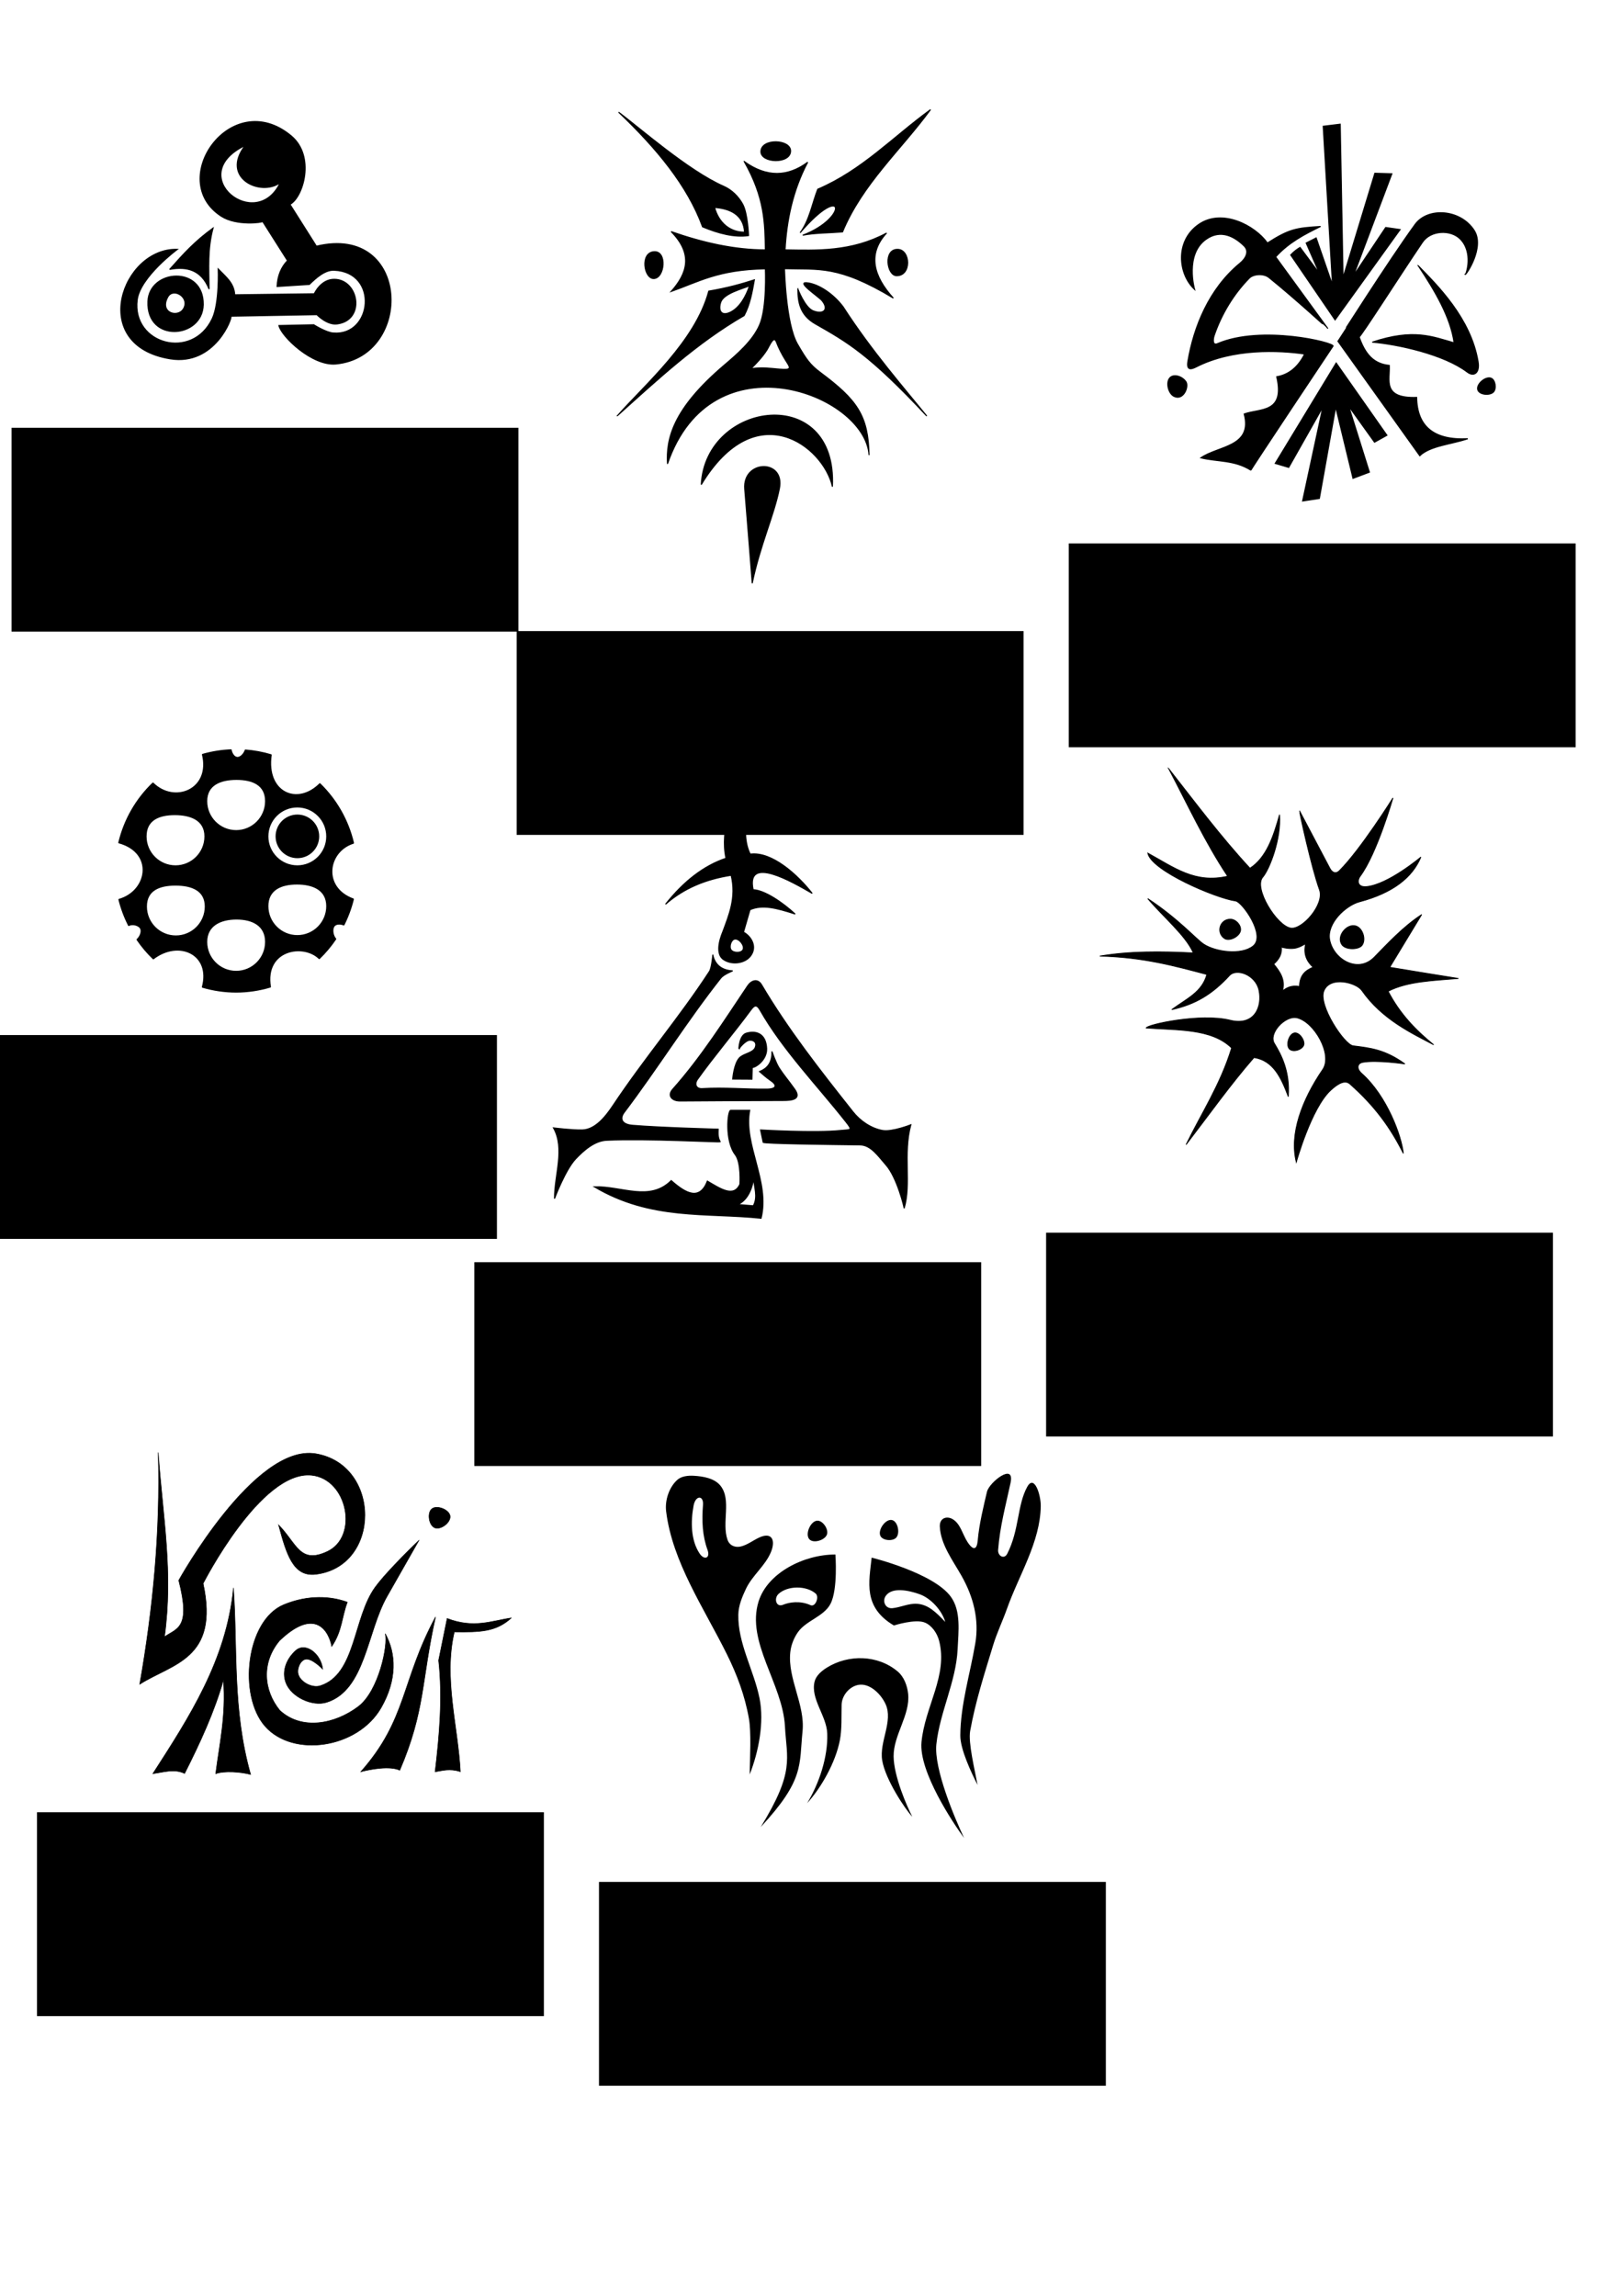 <?xml version="1.0" encoding="UTF-8" standalone="no"?>
<!-- Created with Inkscape (http://www.inkscape.org/) -->

<svg
   width="420mm"
   height="594mm"
   viewBox="0 0 420 594"
   version="1.1"
   id="svg8"
   inkscape:version="1.1.2 (0a00cf5339, 2022-02-04)"
   sodipodi:docname="pic_Tamjas.svg"
   xmlns:inkscape="http://www.inkscape.org/namespaces/inkscape"
   xmlns:sodipodi="http://sodipodi.sourceforge.net/DTD/sodipodi-0.dtd"
   xmlns="http://www.w3.org/2000/svg"
   xmlns:svg="http://www.w3.org/2000/svg"
   xmlns:rdf="http://www.w3.org/1999/02/22-rdf-syntax-ns#"
   xmlns:cc="http://creativecommons.org/ns#"
   xmlns:dc="http://purl.org/dc/elements/1.1/">
  <defs
     id="defs2" />
  <sodipodi:namedview
     id="base"
     pagecolor="#ffffff"
     bordercolor="#666666"
     borderopacity="1.0"
     inkscape:pageopacity="0.0"
     inkscape:pageshadow="2"
     inkscape:zoom="0.35"
     inkscape:cx="530"
     inkscape:cy="1188.5714"
     inkscape:document-units="mm"
     inkscape:current-layer="layer1"
     showgrid="false"
     inkscape:window-width="1920"
     inkscape:window-height="1007"
     inkscape:window-x="0"
     inkscape:window-y="0"
     inkscape:window-maximized="1"
     showguides="true"
     units="mm"
     inkscape:pagecheckerboard="0" />
  <g
     inkscape:label="Layer 1"
     inkscape:groupmode="layer"
     id="layer1"
     transform="translate(0,297)">
    <path
       id="path850"
       style="fill:#000000;fill-rule:evenodd;stroke:#000000;stroke-width:0.265px;stroke-linecap:butt;stroke-linejoin:miter;stroke-opacity:1"
       d="m 198.397,-206.33 c 0.762,-1.177 1.826,-4.055 2.524,-2.134 0.496,1.365 1.496,3.325 2.386,4.714 1.26,1.967 1.711,2.539 -1.585,2.252 -2.947,-0.257 -4.439,-0.512 -7.368,-0.114 1.38,-1.356 2.931,-2.999 4.043,-4.718 z m -4.448,-16.718 c -1.749,0.777 -6.76,1.96 -7.465,4.347 -0.661,2.238 0.305,3.559 2.551,2.457 2.435,-1.195 4.034,-4.169 4.914,-6.804 z m -34.16,33.593 c 10.345,-9.289 20.498,-18.793 32.789,-25.891 1.55,-2.92 2.076,-6.096 2.646,-9.26 -3.454,1.111 -6.884,2.077 -11.812,2.929 -3.5,13.032 -16.472,24.104 -23.624,32.222 z m 46.68,-32.789 c -0.013,3.539 0.622,6.821 4.514,9.038 8.307,4.731 13.954,7.901 28.843,23.846 -5.634,-6.97 -14.318,-16.885 -21.639,-28.254 -2.515,-3.362 -6.404,-5.959 -9.449,-6.237 -2.725,-0.225 3.053,3.573 3.969,4.63 1.881,2.312 0.395,3.686 -2.268,2.646 -2.149,-0.839 -3.969,-5.67 -3.969,-5.67 z m -13.796,-14.694 c -3.727,0.04 -6.666,-2.389 -7.749,-6.378 3.78,0.272 7.472,1.728 7.749,6.378 z m 1.039,0.898 c 0,0 -0.192,-5.708 -1.512,-8.126 -1.078,-1.976 -2.852,-3.729 -4.914,-4.63 -9.196,-4.019 -22.146,-15.46 -27.214,-19.182 9.753,9.282 17.835,18.97 21.734,29.671 4.187,1.739 8.221,2.788 11.906,2.268 z m 13.356,-0.756 c 2.418,-3.295 3.068,-7.475 4.536,-11.245 11.527,-4.922 19.568,-13.623 29.199,-20.6 -7.68,10.485 -17.639,19.261 -22.773,31.655 -3.456,0.268 -7.319,0.266 -10.3,0.85 11.917,-4.536 10.897,-14.137 -0.661,-0.661 z m -37.758,4.917 c 3.37,-0.15 2.719,6.774 -0.067,6.949 -2.612,0.164 -3.698,-6.782 0.067,-6.949 z m 27.596,-25.925 c -0.067,3.042 7.675,3.315 7.684,-0.134 0.008,-3.05 -7.608,-3.33 -7.684,0.134 z m 35.48,25.324 c -3.862,-0.181 -2.927,6.751 -0.401,6.815 3.937,0.1 3.667,-6.662 0.401,-6.815 z m -39.666,62.019 c -0.636,-7.593 10.516,-7.885 8.977,-0.142 -1.385,6.969 -4.944,14.504 -7.04,24.521 0,0 -1.26,-16.297 -1.937,-24.379 z m -11.249,-1.149 c 1.106,-21.68 35.273,-26.362 33.943,0.535 -2.315,-10.462 -19.736,-23.996 -33.943,-0.535 z m 11.107,-83.613 c 5.85,4.218 11.304,3.986 16.442,0.189 -3.878,7.346 -5.44,15.075 -5.859,22.679 8.133,0.126 17.102,0.568 26.269,-4.347 -5.028,5.443 -3.347,11.211 1.745,16.831 -14.279,-8.602 -19.323,-7.346 -28.159,-7.607 0,0 0.309,14.233 3.358,19.502 2.3,3.974 3.237,5.348 5.953,7.371 9.507,7.077 12.374,11.155 12.568,21.356 -1.027,-15.839 -40.788,-30.958 -52.161,2.268 -0.391,-6.464 1.355,-14.207 14.647,-25.513 3.41,-2.901 7.366,-6.295 9.166,-10.394 1.97,-4.486 1.512,-14.552 1.512,-14.552 -12.231,0.211 -17.189,3.332 -24.379,5.859 4.122,-4.65 5.795,-9.607 0,-15.497 8.383,2.921 16.509,4.731 24.379,4.725 -0.12,-6.911 -0.141,-13.489 -5.481,-22.868 z"
       inkscape:connector-curvature="0"
       sodipodi:nodetypes="ccscccccscccccccsccccccccccscccccccccccccscsscssscscccccccccccccccccccc" />
    <path
       id="path823"
       style="fill:#000000;fill-rule:evenodd;stroke:#000000;stroke-width:0.265px;stroke-linecap:butt;stroke-linejoin:miter;stroke-opacity:1"
       d="m 43.902,-227.295 c 3.675,-4.149 6.557,-7.308 11.238,-10.704 -1.456,5.512 -1.088,10.294 -1.033,15.806 -1.993,-4.94 -5.7,-5.94 -10.205,-5.103 z m -0.461,7.119 c -2.294,4.12 2.636,5.535 4.063,3.024 1.672,-2.942 -2.668,-5.529 -4.063,-3.024 z m 19.977,-39.173 c -15.931,7.722 2.869,22.77 9.087,9.622 -5.072,3.675 -15.531,-1.202 -9.087,-9.622 z m -25.141,40.323 c 0.346,-8.389 14.5,-9.35 14.324,0.862 -0.152,8.785 -14.773,10.02 -14.324,-0.862 z m 22.469,-1.702 20.58,-0.267 c 0,0 1.67,-3.787 5.212,-3.742 6.381,0.081 8.118,10.641 0.668,11.559 -2.609,0.322 -5.212,-2.405 -5.212,-2.405 l -22.25,0.401 c 0.583,0.083 -4.055,12.92 -15.702,11.025 -21.491,-3.498 -12.418,-28.804 1.871,-28.331 0,0 -9.685,7.166 -10.407,13.11 -1.389,11.438 14.257,15.778 19.416,4.82 1.895,-4.024 1.548,-12.852 1.548,-12.852 1.842,1.93 4.105,3.558 4.276,6.682 z m 14.566,-41.16 c -15.535,-12.854 -32.507,11.517 -18.041,20.847 3.956,2.551 10.785,1.62 10.691,1.336 l 6.431,10.14 c -1.593,1.618 -2.592,3.92 -2.689,6.698 l 8.352,-0.535 c 1.821,-1.777 4.059,-3.763 6.387,-3.672 11.675,0.456 9.882,17.055 -0.173,16.233 -1.834,-0.095 -5.078,-2.138 -5.078,-2.138 l -9.02,0.2 c 0.592,2.801 8.634,10.548 14.767,9.956 20.206,-1.952 19.314,-36.349 -5.055,-30.478 l -6.838,-10.815 c 3.42,-1.811 6.648,-12.494 0.267,-17.773 z"
       inkscape:connector-curvature="0"
       sodipodi:nodetypes="ccccssscccsssccssccscscccssccccscccsccs" />
    <path
       id="path992"
       style="opacity:1;vector-effect:none;fill:#000000;fill-opacity:1;fill-rule:evenodd;stroke:#000000;stroke-width:0.265;stroke-linecap:round;stroke-linejoin:bevel;stroke-miterlimit:4;stroke-dasharray:none;stroke-dashoffset:0;stroke-opacity:1"
       d="m 82.471,-80.605 c -2e-6,3.044 -2.468,5.512 -5.512,5.512 -3.044,0 -5.512,-2.468 -5.512,-5.512 -3e-6,-3.044 2.468,-5.512 5.512,-5.512 3.044,0 5.512,2.468 5.512,5.512 z M 59.807,-103 c -2.514,0.097 -5.006,0.499 -7.424,1.196 2.233,9.116 -7.246,12.912 -12.803,7.383 -4.38,4.19 -7.454,9.566 -8.85,15.477 9.287,2.55 7.487,12.566 0.034,14.656 0.581,2.349 1.431,4.623 2.533,6.776 0.901,-0.566 2.721,-0.132 3.12,0.825 0.34,0.816 -0.193,2.1 -0.973,2.79 1.231,1.809 2.647,3.484 4.225,4.997 6.598,-5.071 15.028,-1.25 12.685,7.316 2.841,0.839 5.786,1.268 8.747,1.276 3.011,-0.008 6.005,-0.452 8.889,-1.319 -1.606,-9.704 8.56,-11.36 12.631,-7.324 1.603,-1.542 3.038,-3.25 4.28,-5.097 -0.784,-0.858 -1.064,-2.638 -0.362,-3.417 0.505,-0.561 1.621,-0.561 2.446,-0.194 1.079,-2.14 1.91,-4.397 2.478,-6.726 -8.154,-2.946 -6.726,-12.362 0.03,-14.462 -1.373,-5.868 -4.399,-11.214 -8.719,-15.401 -5.804,5.856 -14.007,2.346 -12.581,-7.452 -2.187,-0.662 -4.44,-1.081 -6.717,-1.25 -0.344,1.039 -1.287,2.049 -2.174,1.912 -0.753,-0.116 -1.311,-1.016 -1.494,-1.96 z m 1.398,7.659 c 4.206,-1e-4 7.522,1.426 7.522,5.632 -1.31e-4,4.206 -3.41,7.616 -7.616,7.616 -4.206,-1.3e-4 -7.616,-3.41 -7.616,-7.616 -1.01e-4,-4.206 3.504,-5.632 7.711,-5.632 z m -15.977,9.113 c 4.206,-1e-4 7.805,1.425 7.805,5.632 9.5e-5,4.206 -3.41,7.617 -7.616,7.616 -4.206,-1.3e-4 -7.616,-3.41 -7.616,-7.616 1.26e-4,-4.206 3.221,-5.632 7.427,-5.632 z m 31.711,-1.984 c 4.206,1.3e-4 7.616,3.41 7.616,7.616 9.5e-5,4.206 -3.41,7.616 -7.616,7.616 -4.206,1e-4 -7.617,-3.41 -7.616,-7.616 1.26e-4,-4.206 3.41,-7.616 7.616,-7.616 z m -0.094,19.94 c 4.206,1.3e-4 7.71,1.52 7.711,5.726 9.5e-5,4.206 -3.41,7.616 -7.616,7.616 -4.206,10e-5 -7.617,-3.41 -7.616,-7.616 1.26e-4,-4.206 3.316,-5.726 7.522,-5.726 z m -31.434,0.277 c 4.206,-1e-4 7.711,1.331 7.711,5.538 1.01e-4,4.206 -3.41,7.617 -7.616,7.616 -4.206,-1.3e-4 -7.616,-3.41 -7.616,-7.616 -9.5e-5,-4.206 3.315,-5.537 7.522,-5.538 z m 15.794,8.779 c 4.206,-1e-4 7.522,1.709 7.522,5.916 -1.26e-4,4.206 -3.41,7.616 -7.616,7.616 -4.206,-1.3e-4 -7.616,-3.41 -7.616,-7.616 -9.5e-5,-4.206 3.504,-5.915 7.711,-5.916 z"
       inkscape:connector-curvature="0"
       sodipodi:nodetypes="sssssccccccsccccccccccccccccccccccccccccccccccccccccccccccc" />
    <path
       id="path840"
       style="fill:#000000;fill-rule:evenodd;stroke:#000000;stroke-width:0.265;stroke-linecap:butt;stroke-linejoin:miter;stroke-miterlimit:4;stroke-dasharray:none;stroke-opacity:1"
       d="m 194.948,14.976 c 1.294,-2.489 0.114,-4.758 0.142,-7.134 -0.623,3.513 -1.976,5.81 -4.11,6.804 z m -5.339,-32.789 4.985,0.032 0.083,-3.051 c 0.639,0.189 3.851,-1.841 3.72,-4.871 -0.172,-3.97 -2.847,-4.72 -5.292,-3.969 -1.798,0.552 -1.921,4.053 -1.89,4.063 -0.004,-0.026 1.663,-2.326 2.968,-2.263 0.986,0.047 1.695,0.638 1.28,1.823 -0.516,1.477 -3.06,1.611 -4.127,2.756 -1.433,1.539 -1.729,5.48 -1.729,5.48 z m -0.541,8.087 c -0.796,0.088 -1.555,7.924 1.203,11.493 1.572,2.034 1.203,7.617 1.203,7.617 -1.607,3.57 -5.089,1.143 -8.419,-0.802 -1.971,5.024 -5.397,3.373 -9.354,-0.134 -5.576,5.562 -12.791,1.411 -19.912,1.604 14.588,8.7 28.931,6.672 43.164,8.152 2.372,-9.455 -4.635,-19.116 -2.94,-27.93 z m 8.419,8.285 c 0.057,0.369 17.727,0.564 25.123,0.668 2.824,0.04 4.808,3.098 6.682,5.212 2.856,3.223 4.774,11.225 4.677,11.225 1.903,-6.373 -0.32,-14.071 1.737,-21.649 0,0 -4.893,1.925 -7.35,1.47 -2.953,-0.546 -5.752,-2.458 -7.617,-4.811 -8.62,-10.872 -16.879,-21.402 -23.653,-32.874 -1.031,-1.746 -2.68,-1.113 -3.608,0.267 -5.917,8.8 -12.02,18.486 -19.377,26.727 -1.516,1.698 -0.22,3.083 1.871,3.074 8.741,-0.041 17.749,-0.131 26.727,-0.134 2.106,-8e-4 4.874,-0.216 2.94,-2.94 -1.657,-2.334 -2.881,-3.716 -4.009,-5.479 -0.839,-1.31 -1.871,-4.276 -1.871,-4.276 0.069,3.083 -1.329,4.431 -3.207,5.212 0,0 1.802,1.609 2.806,2.272 1.81,1.196 1.696,2.236 -0.935,2.272 -5.279,0.072 -10.942,-0.484 -16.704,-0.134 -1.567,0.095 -2.088,-1.163 -1.203,-2.405 4.15,-5.827 9.493,-12.107 13.764,-17.907 0.883,-1.198 1.489,-1.61 2.405,0 5.839,10.261 14.757,19.453 22.183,28.865 1.899,2.406 1.314,1.99 -1.336,2.272 -6.528,0.695 -20.713,-0.134 -20.713,-0.134 z M 184.461,-49.887 c 0.661,2.79 2.591,3.935 5.142,4.079 0,0 -2.33,0.93 -3.074,1.871 -8.811,11.143 -16.39,23.379 -24.99,34.745 -1.207,1.595 -0.686,3.101 2.138,3.341 7.153,0.608 22.183,1.002 22.183,1.002 -0.043,1.091 -0.115,2.183 0.535,3.274 0.066,0.165 -19.109,-0.883 -29.4,-0.401 -3.113,0.146 -5.871,2.551 -8.018,4.811 -2.677,2.817 -5.479,10.29 -5.479,10.29 -0.041,-6.114 2.764,-12.884 -0.267,-18.308 0,0 4.984,0.622 7.484,0.535 3.209,-0.112 5.8,-3.155 7.884,-6.281 8.325,-12.488 17.322,-22.941 24.996,-34.75 0.567,-0.872 0.865,-4.208 0.865,-4.208 z m 5.676,-4.139 c 1.142,-0.197 2.635,1.693 2.138,2.74 -0.439,0.926 -2.465,0.892 -3.074,0.067 -0.585,-0.794 -0.036,-2.639 0.935,-2.806 z m 2.236,-36.004 c 0,0 -0.165,-3.874 0.118,-3.921 0.283,-0.047 4.583,0 4.583,0 -1.581,0.778 -3.18,0.835 -4.701,3.921 z m -5.31,34.066 c 1.52,-4.18 3.55,-8.783 2.138,-14.566 -6.587,1.036 -12.155,3.309 -16.972,7.484 4.715,-5.953 9.913,-9.973 15.635,-11.893 -1.634,-7.521 2.241,-14.283 1.203,-22.05 15.179,1.365 28.373,0.034 39.556,6.815 -6.949,0.101 -13.898,-2.491 -20.847,2.405 -4.011,-5.417 -6.554,-3.286 -8.82,0.267 -5.314,-4.976 -7.641,5.966 -4.811,11.493 5.562,-0.747 12.246,5.319 16.036,10.156 -5.192,-2.977 -17.19,-10.003 -15.283,-0.952 2.918,0.12 7.51,3.19 10.873,6.297 -4.922,-1.583 -8.481,-2.518 -11.688,-1.108 l -1.675,5.785 c 2.113,1.183 3.645,3.919 1.737,6.281 -1.488,1.842 -4.81,2.286 -6.949,0.802 -2.58,-1.791 -0.233,-6.942 -0.134,-7.216 z"
       inkscape:connector-curvature="0" />
    <path
       id="path864"
       style="fill:#000000;fill-rule:evenodd;stroke:#000000;stroke-width:0.265px;stroke-linecap:butt;stroke-linejoin:miter;stroke-opacity:1"
       d="m 302.807,-199.32 c -1.199,1.141 -0.493,4.135 0.992,4.866 2.491,1.226 3.969,-2.586 3.071,-3.827 -0.992,-1.371 -3.051,-2.003 -4.063,-1.039 z m 83.013,0.153 c -1.435,-0.493 -3.841,1.572 -3.402,3.024 0.396,1.309 3.118,1.555 4.063,0.567 0.842,-0.879 0.49,-3.195 -0.661,-3.591 z m -55.823,22.066 15.78,-25.986 13.135,18.71 -3.213,1.795 -6.672,-9.303 5.349,17.052 -4.252,1.606 -4.469,-18.453 -4.225,23.65 -4.347,0.661 5.234,-24.296 -8.824,15.602 z m 15.495,-37.12 16.838,-23.386 -3.742,-0.535 -8.352,12.495 9.956,-26.393 -4.41,-0.134 -8.219,26.994 -0.735,-39.69 -4.41,0.535 2.405,41.093 -4.221,-12.203 c -0.625,0.32 -1.466,0.748 -2.594,1.32 l 3.474,7.943 -5.055,-6.809 c -0.808,0.493 -1.617,1.088 -2.425,1.957 z m -21.782,38.888 c 0.267,-0.668 21.26,-32.12 21.26,-32.12 0.439,-0.877 -18.482,-5.561 -29.946,-0.62 -1.239,0.534 -1.157,-1.098 -0.802,-2.138 1.873,-5.488 5.02,-10.701 9.087,-14.833 1.012,-1.028 3.642,-1.289 5.078,-0.134 6.537,5.259 15.271,13.278 15.268,13.23 l -13.531,-18.575 c 3.392,-3.757 7.494,-5.855 11.626,-7.884 -6.355,0.379 -8.129,0.685 -13.764,4.276 -3.264,-4.569 -11.729,-8.99 -17.773,-4.811 -6.234,4.31 -5.334,12.914 -1.069,16.838 0,0 -2.596,-9.03 2.94,-12.963 3.884,-2.758 7.514,-0.621 9.889,1.737 1.364,1.355 0.436,3.175 -1.069,4.41 -8.103,6.651 -12.016,16.597 -13.497,25.391 -0.407,2.417 0.798,2.153 2.138,1.47 9.554,-4.872 21.491,-4.298 28.063,-3.341 -1.661,3.324 -4.043,5.328 -7.216,5.88 2.176,9.482 -4.24,8.143 -8.419,9.622 2.243,8.574 -6.694,8.204 -11.225,11.359 4.321,1.057 8.642,0.496 12.963,3.207 z m 43.298,-52.919 c 4.813,4.925 13.634,13.543 15.502,24.856 0.486,2.945 -1.113,3.959 -2.806,2.673 -6.079,-4.616 -18.018,-7.187 -24.589,-7.751 10.724,-3.597 15.615,-1.392 21.178,0.173 -0.916,-6.605 -4.927,-13.374 -9.284,-19.951 z m -20.845,19.455 c 0.042,0.042 13.156,-20.699 20.043,-30.146 3.281,-4.5 11.75,-3.961 15.296,1.571 2.78,4.337 -2.104,11.601 -2.334,11.391 0.275,0 2.151,-5.777 -1.336,-9.221 -2.473,-2.443 -7.598,-2.241 -9.726,0.89 -5.478,8.059 -16.068,24.658 -16.379,24.485 1.553,4.438 3.725,6.959 7.797,7.366 0.218,3.746 -1.946,8.587 7.083,8.285 0.115,7.368 4.296,11.134 13.23,10.691 -4.157,1.458 -9.673,1.783 -12.428,4.41 z"
       inkscape:connector-curvature="0"
       sodipodi:nodetypes="ccsccsscccccccccccccccccccccccccccccccccsccccccscccssscccccccscccccscssccccccc" />
    <flowRoot
       xml:space="preserve"
       id="flowRoot829"
       style="font-style:normal;font-weight:normal;font-size:40px;line-height:26.667px;font-family:sans-serif;text-align:center;letter-spacing:0px;word-spacing:0px;text-anchor:middle;fill:#000000;fill-opacity:1;stroke:none"
       transform="matrix(0.265,0,0,0.265,-26.727,-294.862)"><flowRegion
         id="flowRegion831"
         style="line-height:26.667px;text-align:center;text-anchor:middle"><rect
           id="rect833"
           width="494.975"
           height="199"
           x="112.127"
           y="409.592"
           style="line-height:26.667px;text-align:center;text-anchor:middle" /></flowRegion><flowPara
         id="flowPara835"
         style="font-size:26.667px;line-height:26.667px;text-align:center;text-anchor:middle">Красный Картель. </flowPara><flowPara
         id="flowPara837"
         style="font-size:26.667px;line-height:26.667px;text-align:center;text-anchor:middle">Три союзных планеты - Нимб с луной, Океан, Чёрная Скала с вулканом</flowPara></flowRoot>
    <flowRoot
       xml:space="preserve"
       id="flowRoot829-3"
       style="font-style:normal;font-weight:normal;font-size:40px;line-height:26.667px;font-family:sans-serif;text-align:center;letter-spacing:0px;word-spacing:0px;text-anchor:middle;fill:#000000;fill-opacity:1;stroke:none"
       transform="matrix(0.265,0,0,0.265,-32.285,-137.738)"><flowRegion
         id="flowRegion831-6"
         style="line-height:26.667px;text-align:center;text-anchor:middle"><rect
           id="rect833-7"
           width="494.975"
           height="199"
           x="112.127"
           y="409.592"
           style="line-height:26.667px;text-align:center;text-anchor:middle" /></flowRegion><flowPara
         id="flowPara835-5"
         style="font-size:26.667px;line-height:26.667px;text-align:center;text-anchor:middle">Союз Воронёной Стали. </flowPara><flowPara
         id="flowPara837-3"
         style="font-size:26.667px;line-height:26.667px;text-align:center;text-anchor:middle">Барабан револьвера </flowPara><flowPara
         style="font-size:26.667px;line-height:26.667px;text-align:center;text-anchor:middle"
         id="flowPara866">с одной пулей. </flowPara><flowPara
         style="font-size:26.667px;line-height:26.667px;text-align:center;text-anchor:middle"
         id="flowPara843">&quot;Решаем проблему одним патроном&quot;.</flowPara></flowRoot>
    <flowRoot
       xml:space="preserve"
       id="flowRoot829-3-3"
       style="font-style:normal;font-weight:normal;font-size:40px;line-height:26.667px;font-family:sans-serif;text-align:center;letter-spacing:0px;word-spacing:0px;text-anchor:middle;fill:#000000;fill-opacity:1;stroke:none"
       transform="matrix(0.265,0,0,0.265,-20.136,63.348)"><flowRegion
         id="flowRegion831-6-6"
         style="line-height:26.667px;text-align:center;text-anchor:middle"><rect
           id="rect833-7-7"
           width="494.975"
           height="199"
           x="112.127"
           y="409.592"
           style="line-height:26.667px;text-align:center;text-anchor:middle" /></flowRegion><flowPara
         id="flowPara835-5-5"
         style="font-size:26.667px;line-height:26.667px;text-align:center;text-anchor:middle">Клан Оньё с Тысячи Башен. </flowPara><flowPara
         style="font-size:26.667px;line-height:26.667px;text-align:center;text-anchor:middle"
         id="flowPara866-5">Беременная коза. </flowPara><flowPara
         style="font-size:26.667px;line-height:26.667px;text-align:center;text-anchor:middle"
         id="flowPara843-6">&quot;Будь осторожен&quot;.</flowPara></flowRoot>
    <flowRoot
       xml:space="preserve"
       id="flowRoot829-3-3-3"
       style="font-style:normal;font-weight:normal;font-size:40px;line-height:26.667px;font-family:sans-serif;text-align:center;letter-spacing:0px;word-spacing:0px;text-anchor:middle;fill:#000000;fill-opacity:1;stroke:none"
       transform="matrix(0.265,0,0,0.265,125.291,81.368)"><flowRegion
         id="flowRegion831-6-6-6"
         style="line-height:26.667px;text-align:center;text-anchor:middle"><rect
           id="rect833-7-7-7"
           width="494.975"
           height="199"
           x="112.127"
           y="409.592"
           style="line-height:26.667px;text-align:center;text-anchor:middle" /></flowRegion><flowPara
         style="font-size:26.667px;line-height:26.667px;text-align:center;text-anchor:middle"
         id="flowPara843-6-5">Манипула Смеха</flowPara></flowRoot>
    <flowRoot
       xml:space="preserve"
       id="flowRoot829-5"
       style="font-style:normal;font-weight:normal;font-size:40px;line-height:26.667px;font-family:sans-serif;text-align:center;letter-spacing:0px;word-spacing:0px;text-anchor:middle;fill:#000000;fill-opacity:1;stroke:none"
       transform="matrix(0.265,0,0,0.265,103.99,-242.265)"><flowRegion
         id="flowRegion831-62"
         style="line-height:26.667px;text-align:center;text-anchor:middle"><rect
           id="rect833-9"
           width="494.975"
           height="199"
           x="112.127"
           y="409.592"
           style="line-height:26.667px;text-align:center;text-anchor:middle" /></flowRegion><flowPara
         id="flowPara835-1"
         style="font-size:26.667px;line-height:26.667px;text-align:center;text-anchor:middle">Орден Преисподней. </flowPara><flowPara
         id="flowPara837-2"
         style="font-size:26.667px;line-height:26.667px;text-align:center;text-anchor:middle">Вулкан и бабочка</flowPara></flowRoot>
    <flowRoot
       xml:space="preserve"
       id="flowRoot829-7"
       style="font-style:normal;font-weight:normal;font-size:40px;line-height:26.667px;font-family:sans-serif;text-align:center;letter-spacing:0px;word-spacing:0px;text-anchor:middle;fill:#000000;fill-opacity:1;stroke:none"
       transform="matrix(0.265,0,0,0.265,246.865,-264.944)"><flowRegion
         id="flowRegion831-0"
         style="line-height:26.667px;text-align:center;text-anchor:middle"><rect
           id="rect833-93"
           width="494.975"
           height="199"
           x="112.127"
           y="409.592"
           style="line-height:26.667px;text-align:center;text-anchor:middle" /></flowRegion><flowPara
         id="flowPara837-0"
         style="font-size:26.667px;line-height:26.667px;text-align:center;text-anchor:middle">Орден Тысячи Башен.</flowPara><flowPara
         style="font-size:26.667px;line-height:26.667px;text-align:center;text-anchor:middle"
         id="flowPara898">Хук, глайдер и две друзы, образующие числа 5 и 4 - девять кланов, образовавших фракцию</flowPara></flowRoot>
    <flowRoot
       xml:space="preserve"
       id="flowRoot829-6"
       style="font-style:normal;font-weight:normal;font-size:40px;line-height:26.667px;font-family:sans-serif;text-align:center;letter-spacing:0px;word-spacing:0px;text-anchor:middle;fill:#000000;fill-opacity:1;stroke:none"
       transform="matrix(0.265,0,0,0.265,93.028,-78.979)"><flowRegion
         id="flowRegion831-2"
         style="line-height:26.667px;text-align:center;text-anchor:middle"><rect
           id="rect833-6"
           width="494.975"
           height="199"
           x="112.127"
           y="409.592"
           style="line-height:26.667px;text-align:center;text-anchor:middle" /></flowRegion><flowPara
         id="flowPara837-7"
         style="font-size:26.667px;line-height:26.667px;text-align:center;text-anchor:middle">Клан Дорге.</flowPara><flowPara
         style="font-size:26.667px;line-height:26.667px;text-align:center;text-anchor:middle"
         id="flowPara916">Хук и глайдер, складывающиеся в стилизованную монограмму ЖД</flowPara></flowRoot>
    <path
       id="path865"
       style="fill:#000000;fill-rule:evenodd;stroke:#000000;stroke-width:0.205px;stroke-linecap:butt;stroke-linejoin:miter;stroke-opacity:1"
       d="m 334.885,-29.724 c -1.418,0.346 -2.253,3.349 -1.096,4.238 1.132,0.869 3.573,-0.122 3.654,-1.388 0.082,-1.274 -1.317,-3.152 -2.558,-2.85 z m 16.003,-27.695 c -2.321,-0.741 -5.15,2.628 -3.654,4.823 0.975,1.431 4.38,1.365 5.249,0.171 1.095,-1.505 0.178,-4.428 -1.595,-4.994 z m -32.466,-1.757 c -2.776,-0.027 -3.777,3.459 -1.586,4.973 1.255,0.867 3.796,-0.419 4.165,-1.9 0.349,-1.399 -1.137,-3.058 -2.579,-3.073 z m 13.174,7.238 c 0.207,1.786 -0.625,3.182 -1.973,4.384 1.692,2.026 3.073,4.147 2.265,6.942 1.048,-0.803 2.187,-1.515 4.384,-1.169 0.083,-3.104 1.695,-4.17 3.507,-4.969 -1.699,-1.578 -2.535,-3.515 -1.9,-6.065 -1.503,0.777 -2.721,1.786 -6.284,0.877 z M 302.388,-98.196 c 6.869,8.77 13.562,17.716 21.081,25.835 4.286,-2.792 6.069,-8.213 7.647,-13.848 0.501,6.203 -2.584,14.13 -4.34,16.173 -2.418,2.813 3.652,12.628 7.264,13.166 3.002,0.447 8.775,-6.181 7.411,-9.911 -2.041,-5.582 -5.281,-20.42 -5.167,-20.461 0,0 5.243,9.917 7.854,14.881 0.518,0.984 1.423,1.674 2.48,0.62 5.513,-5.497 13.848,-18.808 13.848,-18.808 0,0 -4.115,14.376 -8.474,20.255 -0.817,1.101 -0.778,2.914 1.653,2.687 5.576,-0.521 14.054,-7.647 14.054,-7.647 -2.203,5.311 -7.286,9.304 -15.898,11.584 -3.496,0.926 -8.533,5.556 -7.686,9.872 0.983,5.013 7.279,8.746 11.478,4.485 3.384,-3.434 7.504,-7.95 12.313,-11.06 l -8.267,13.641 c 7.415,1.235 12.41,2.031 17.775,2.894 -6.399,0.574 -13.086,0.694 -18.188,3.307 3.03,5.849 7.2,10.13 11.781,13.848 -5.454,-2.882 -13.34,-6.499 -18.601,-14.054 -1.398,-2.007 -8.154,-3.849 -9.799,0.092 -1.539,3.687 5.285,13.944 7.555,14.232 4.359,0.553 8.213,0.915 13.405,4.691 0,0 -7.362,-1.084 -10.954,-0.413 -1.265,0.236 -1.744,1.524 -0.207,2.894 6.553,5.835 10.351,16.346 10.747,20.668 -3.296,-6.593 -7.366,-12.264 -13.848,-17.981 -1.176,-1.037 -2.889,-0.265 -4.96,1.653 -5.041,4.67 -8.887,18.601 -8.887,18.601 -1.845,-7.228 1.427,-16.088 6.843,-23.996 2.613,-3.815 -2.178,-12.335 -6.687,-13.363 -2.983,-0.68 -7.423,4.002 -5.833,6.616 1.806,2.968 4.089,7.285 3.61,13.795 -1.813,-4.796 -3.823,-9.348 -8.887,-10.127 -6.009,6.898 -11.734,14.929 -17.568,22.528 4.014,-8.22 8.805,-15.404 11.781,-25.008 -5.211,-5.118 -14.168,-4.547 -22.115,-5.167 0.125,-0.874 14.064,-3.914 21.71,-2.019 6.385,1.583 8.389,-3.559 7.468,-7.784 -0.866,-3.969 -5.804,-5.744 -7.624,-3.763 -4.39,4.778 -8.756,7.461 -14.939,8.812 4.008,-2.947 7.796,-4.487 9.094,-9.094 -8.265,-2.189 -16.401,-4.458 -27.695,-4.754 7.603,-1.305 15.805,-1.263 24.182,-0.827 -1.933,-4.492 -7.838,-9.368 -11.781,-14.054 8.076,5.332 12.478,10.461 14.468,11.781 3.022,2.004 9.79,2.952 12.814,0.465 3.34,-2.747 -2.859,-11.386 -4.547,-11.626 -5.13,-0.73 -21.855,-7.834 -22.735,-12.401 6.819,3.738 12.182,7.952 20.668,5.994 -5.845,-8.767 -10.323,-18.511 -15.294,-27.902 z"
       inkscape:connector-curvature="0" />
    <flowRoot
       xml:space="preserve"
       id="flowRoot829-6-3"
       style="font-style:normal;font-weight:normal;font-size:40px;line-height:26.667px;font-family:sans-serif;text-align:center;letter-spacing:0px;word-spacing:0px;text-anchor:middle;fill:#000000;fill-opacity:1;stroke:none"
       transform="matrix(0.265,0,0,0.265,240.998,-86.609)"><flowRegion
         id="flowRegion831-2-6"
         style="line-height:26.667px;text-align:center;text-anchor:middle"><rect
           id="rect833-6-7"
           width="494.975"
           height="199"
           x="112.127"
           y="409.592"
           style="line-height:26.667px;text-align:center;text-anchor:middle" /></flowRegion><flowPara
         style="font-size:26.667px;line-height:26.667px;text-align:center;text-anchor:middle"
         id="flowPara916-3">Клан Мороза.</flowPara><flowPara
         style="font-size:26.667px;line-height:26.667px;text-align:center;text-anchor:middle"
         id="flowPara897">Снежинка</flowPara></flowRoot>
    <path
       id="path1000"
       style="fill:#000000;stroke:#000000;stroke-width:0.14px;stroke-linecap:butt;stroke-linejoin:miter;stroke-opacity:1"
       d="m 40.943,78.906 c 0.573,20.41 -1.342,40.296 -4.783,59.863 8.413,-5.371 20.64,-6.445 16.405,-26.071 0,0 14.957,-29.404 28.106,-27.998 9.321,0.996 12.164,15.868 4.089,19.701 -7.192,3.415 -7.937,-2.025 -12.664,-6.856 2.024,7.524 3.75,13.485 9.6,12.78 16.977,-2.046 16.964,-28.333 0.028,-31.193 -15.868,-2.68 -35.467,32.754 -35.467,32.754 3.197,12.465 -0.477,12.364 -3.687,14.609 2.255,-16.689 -0.366,-30.488 -1.626,-47.588 z m 72.081,14.09 c -0.484,0.006 -0.928,0.125 -1.258,0.388 -1.293,1.032 -0.787,4.291 0.749,4.907 1.546,0.619 4.189,-1.402 3.956,-3.051 -0.177,-1.252 -1.994,-2.261 -3.447,-2.244 z m -4.615,8.552 c 0,0 -8.057,7.649 -11.313,12.112 -5.742,7.869 -4.951,22.612 -14.25,25.514 -1.983,0.619 -4.848,-0.808 -5.594,-2.747 -0.527,-1.368 0.249,-3.587 1.628,-4.086 1.648,-0.596 4.619,2.507 4.619,2.507 -0.443,-4.003 -4.458,-7.045 -6.968,-4.799 -2.406,2.152 -3.693,5.385 -2.525,8.394 1.404,3.619 6.812,6.166 10.516,5.004 10.031,-3.148 10.427,-18.26 15.632,-27.395 2.754,-4.833 8.255,-14.505 8.255,-14.505 z m 4.29,19.821 c -8.893,16.553 -7.333,26.494 -19.315,40.031 2.582,-0.651 7.422,-1.569 10.067,-0.388 6.615,-15.449 5.557,-23.092 9.248,-39.644 z m -52.289,-7.445 c -1.832,18.649 -11.396,33.287 -20.848,47.983 2.759,-0.369 5.558,-1.347 8.211,-0.052 4.041,-7.996 7.683,-15.907 10.044,-24.172 0.713,9.256 -1.064,16.752 -1.997,24.233 2.209,-0.793 6.462,-0.485 9.033,0.2 -4.78,-16.983 -3.333,-32.608 -4.442,-48.193 z m 22.169,2.372 c -2.93,0.015 -6.012,0.607 -9.107,1.88 -9.816,4.036 -11.891,23.506 -4.87,31.464 7.221,8.185 23.979,5.746 30.025,-4.795 4.136,-7.211 3.927,-14.015 1.056,-19.172 0.823,2.782 -1.618,14.831 -6.965,18.872 -6.106,4.614 -14.732,6.196 -20.327,0.973 -4.138,-5.104 -4.86,-12.253 -0.058,-18.029 9.353,-8.938 12.827,-2.271 13.512,1.487 2.698,-3.935 2.6,-7.672 4.037,-11.445 -2.253,-0.814 -4.72,-1.25 -7.305,-1.236 z m 49.734,5.32 c -5.159,0.76 -9.658,2.777 -16.602,0.14 l -2.202,10.825 c 1.066,9.684 0.206,19.365 -0.915,28.842 1.973,-0.306 3.725,-0.928 6.532,-0.04 -0.604,-11.756 -4.388,-24.146 -1.557,-36.164 6.641,0.093 10.756,0.028 14.744,-3.602 z"
       sodipodi:nodetypes="sccsscsscccscsssccssscssssccccccscccccsscscssscccccccccccscc" />
    <path
       id="path4687"
       style="fill:#000000;fill-rule:evenodd;stroke:none;stroke-width:0.133px;stroke-linecap:butt;stroke-linejoin:miter;stroke-opacity:1"
       d="m 230.8,96.278 c -1.654,-0.322 -3.665,2.535 -2.987,4.077 0.558,1.269 3.223,1.5 4.133,0.454 1.023,-1.175 0.382,-4.233 -1.147,-4.531 z m -19.393,0.177 c -1.713,0.2 -3.113,3.482 -1.98,4.782 1.034,1.185 4.033,0.285 4.565,-1.195 0.498,-1.387 -1.121,-3.757 -2.585,-3.586 z m -31.924,-3.886 c 0.508,-2.751 2.635,-2.714 2.437,-0.22 -0.333,4.204 -0.146,8.044 1.16,11.624 0.811,2.224 -0.842,2.758 -2.023,0.995 -2.319,-3.461 -2.331,-8.302 -1.574,-12.399 z m 73.487,72.257 c -1.525,-3.018 -4.494,-9.166 -4.462,-12.845 0.069,-8.037 2.536,-15.874 3.88,-23.799 1.045,-6.16 -0.496,-12.058 -3.591,-17.512 -2.279,-4.016 -5.361,-8.063 -5.589,-12.675 -0.11,-2.215 1.753,-2.849 3.303,-1.952 2.045,1.184 2.575,3.963 3.87,5.939 1.635,2.494 2.446,1.756 2.633,-0.417 0.362,-4.221 1.524,-8.876 2.394,-12.602 0.568,-2.435 7.257,-7.717 6.103,-2.301 -1.227,5.758 -2.76,11.27 -3.217,17.361 -0.116,1.547 1.569,2.526 2.361,0.977 3.137,-6.128 2.553,-12.561 5.172,-17.305 1.835,-3.324 3.536,2.088 3.499,4.964 -0.123,9.345 -5.643,17.824 -8.763,26.634 -1.115,3.148 -2.584,6.171 -3.556,9.367 -2.285,7.514 -4.547,14.467 -5.946,22.195 -0.546,3.014 1.204,10.109 1.91,13.971 z m -8.357,-42.184 c -2.395,-2.499 -4.364,-4.476 -7.279,-4.688 -2.145,-0.156 -4.214,0.903 -6.352,1.132 -1.877,0.201 -2.689,-1.778 -1.818,-3.108 1.608,-2.455 6.025,-1.494 8.79,-0.51 2.996,1.067 5.812,4.244 6.66,7.175 z m -34.844,-4.328 c 1.219,0.554 2.315,-2.13 1.311,-3.004 -2.419,-2.106 -7.272,-2.089 -9.62,0.095 -1.245,1.158 -0.631,3.549 1.182,2.799 1.588,-0.657 4.398,-1.131 7.127,0.11 z m -15.774,43.802 c 2.331,-5.844 3.809,-13.539 2.555,-19.73 -1.477,-7.295 -5.637,-14.203 -5.486,-21.644 0.047,-2.324 0.99,-4.585 1.986,-6.685 1.642,-3.46 5.009,-5.957 6.461,-9.5 1.239,-3.023 0.285,-5.325 -3.127,-3.71 -1.55,0.734 -2.957,1.845 -4.62,2.267 -1.47,0.373 -2.956,-0.19 -3.494,-1.716 -1.563,-4.437 1.107,-10.314 -1.822,-13.994 -1.534,-1.928 -4.469,-2.44 -6.929,-2.574 -1.466,-0.08 -3.186,0.087 -4.27,1.076 -2.123,1.936 -3.213,5.278 -2.865,8.13 1.595,13.083 9.76,24.961 15.702,36.937 2.598,5.235 4.668,10.684 5.726,16.711 0.6,3.418 0.287,9.887 0.183,14.433 z m 14.875,7.425 c 3.077,-5.032 5.409,-11.936 5.207,-17.996 -0.154,-4.617 -4.383,-8.98 -3.278,-13.465 0.384,-1.559 1.82,-2.765 3.182,-3.614 5.528,-3.449 13.173,-3.371 18.354,1.028 1.611,1.368 2.453,3.649 2.671,5.752 0.57,5.505 -3.804,10.638 -3.757,16.172 0.044,5.155 3.417,12.865 4.834,15.63 -1.77,-1.846 -6.946,-9.548 -7.787,-14.58 -0.801,-4.793 2.896,-10.133 0.876,-14.553 -1.148,-2.512 -3.822,-5.202 -6.579,-5.036 -2.451,0.147 -4.735,2.581 -4.799,5.188 -0.071,2.913 0.103,6.317 -0.45,9.178 -1.128,5.834 -4.896,12.395 -8.475,16.296 z m 40.61,8.996 c -2.748,-3.717 -11.762,-17.156 -11.014,-24.84 0.899,-9.235 6.873,-17.179 4.558,-26.165 -0.493,-1.914 -1.811,-3.903 -3.622,-4.694 -2.477,-1.082 -8.077,0.728 -8.077,0.728 -8.047,-4.756 -6.434,-11.241 -5.76,-17.558 0,0 16.105,3.955 20.534,10.18 2.63,3.696 1.927,8.97 1.714,13.501 -0.394,8.389 -4.594,16.238 -5.499,24.587 -0.692,6.384 4.835,19.359 7.167,24.261 z m -52.617,-2.827 c 8.864,-14.397 6.719,-17.568 6.263,-26.075 -0.589,-10.992 -10.115,-21.813 -6.811,-32.313 2.33,-7.403 11.748,-12.141 19.872,-12.117 0,0 0.693,8.946 -1.262,12.739 -1.716,3.329 -6.327,4.313 -8.463,7.389 -1.05,1.512 -1.761,3.336 -1.952,5.167 -0.713,6.857 3.867,13.579 3.171,20.439 -0.889,8.765 0.521,12.572 -10.819,24.772 z"
       sodipodi:nodetypes="ssssssssssssscssssssssssssssssccsssscssssscsssssssssssssccsssssscsssssccsssccsssccsscssssc" />
  </g>
</svg>
